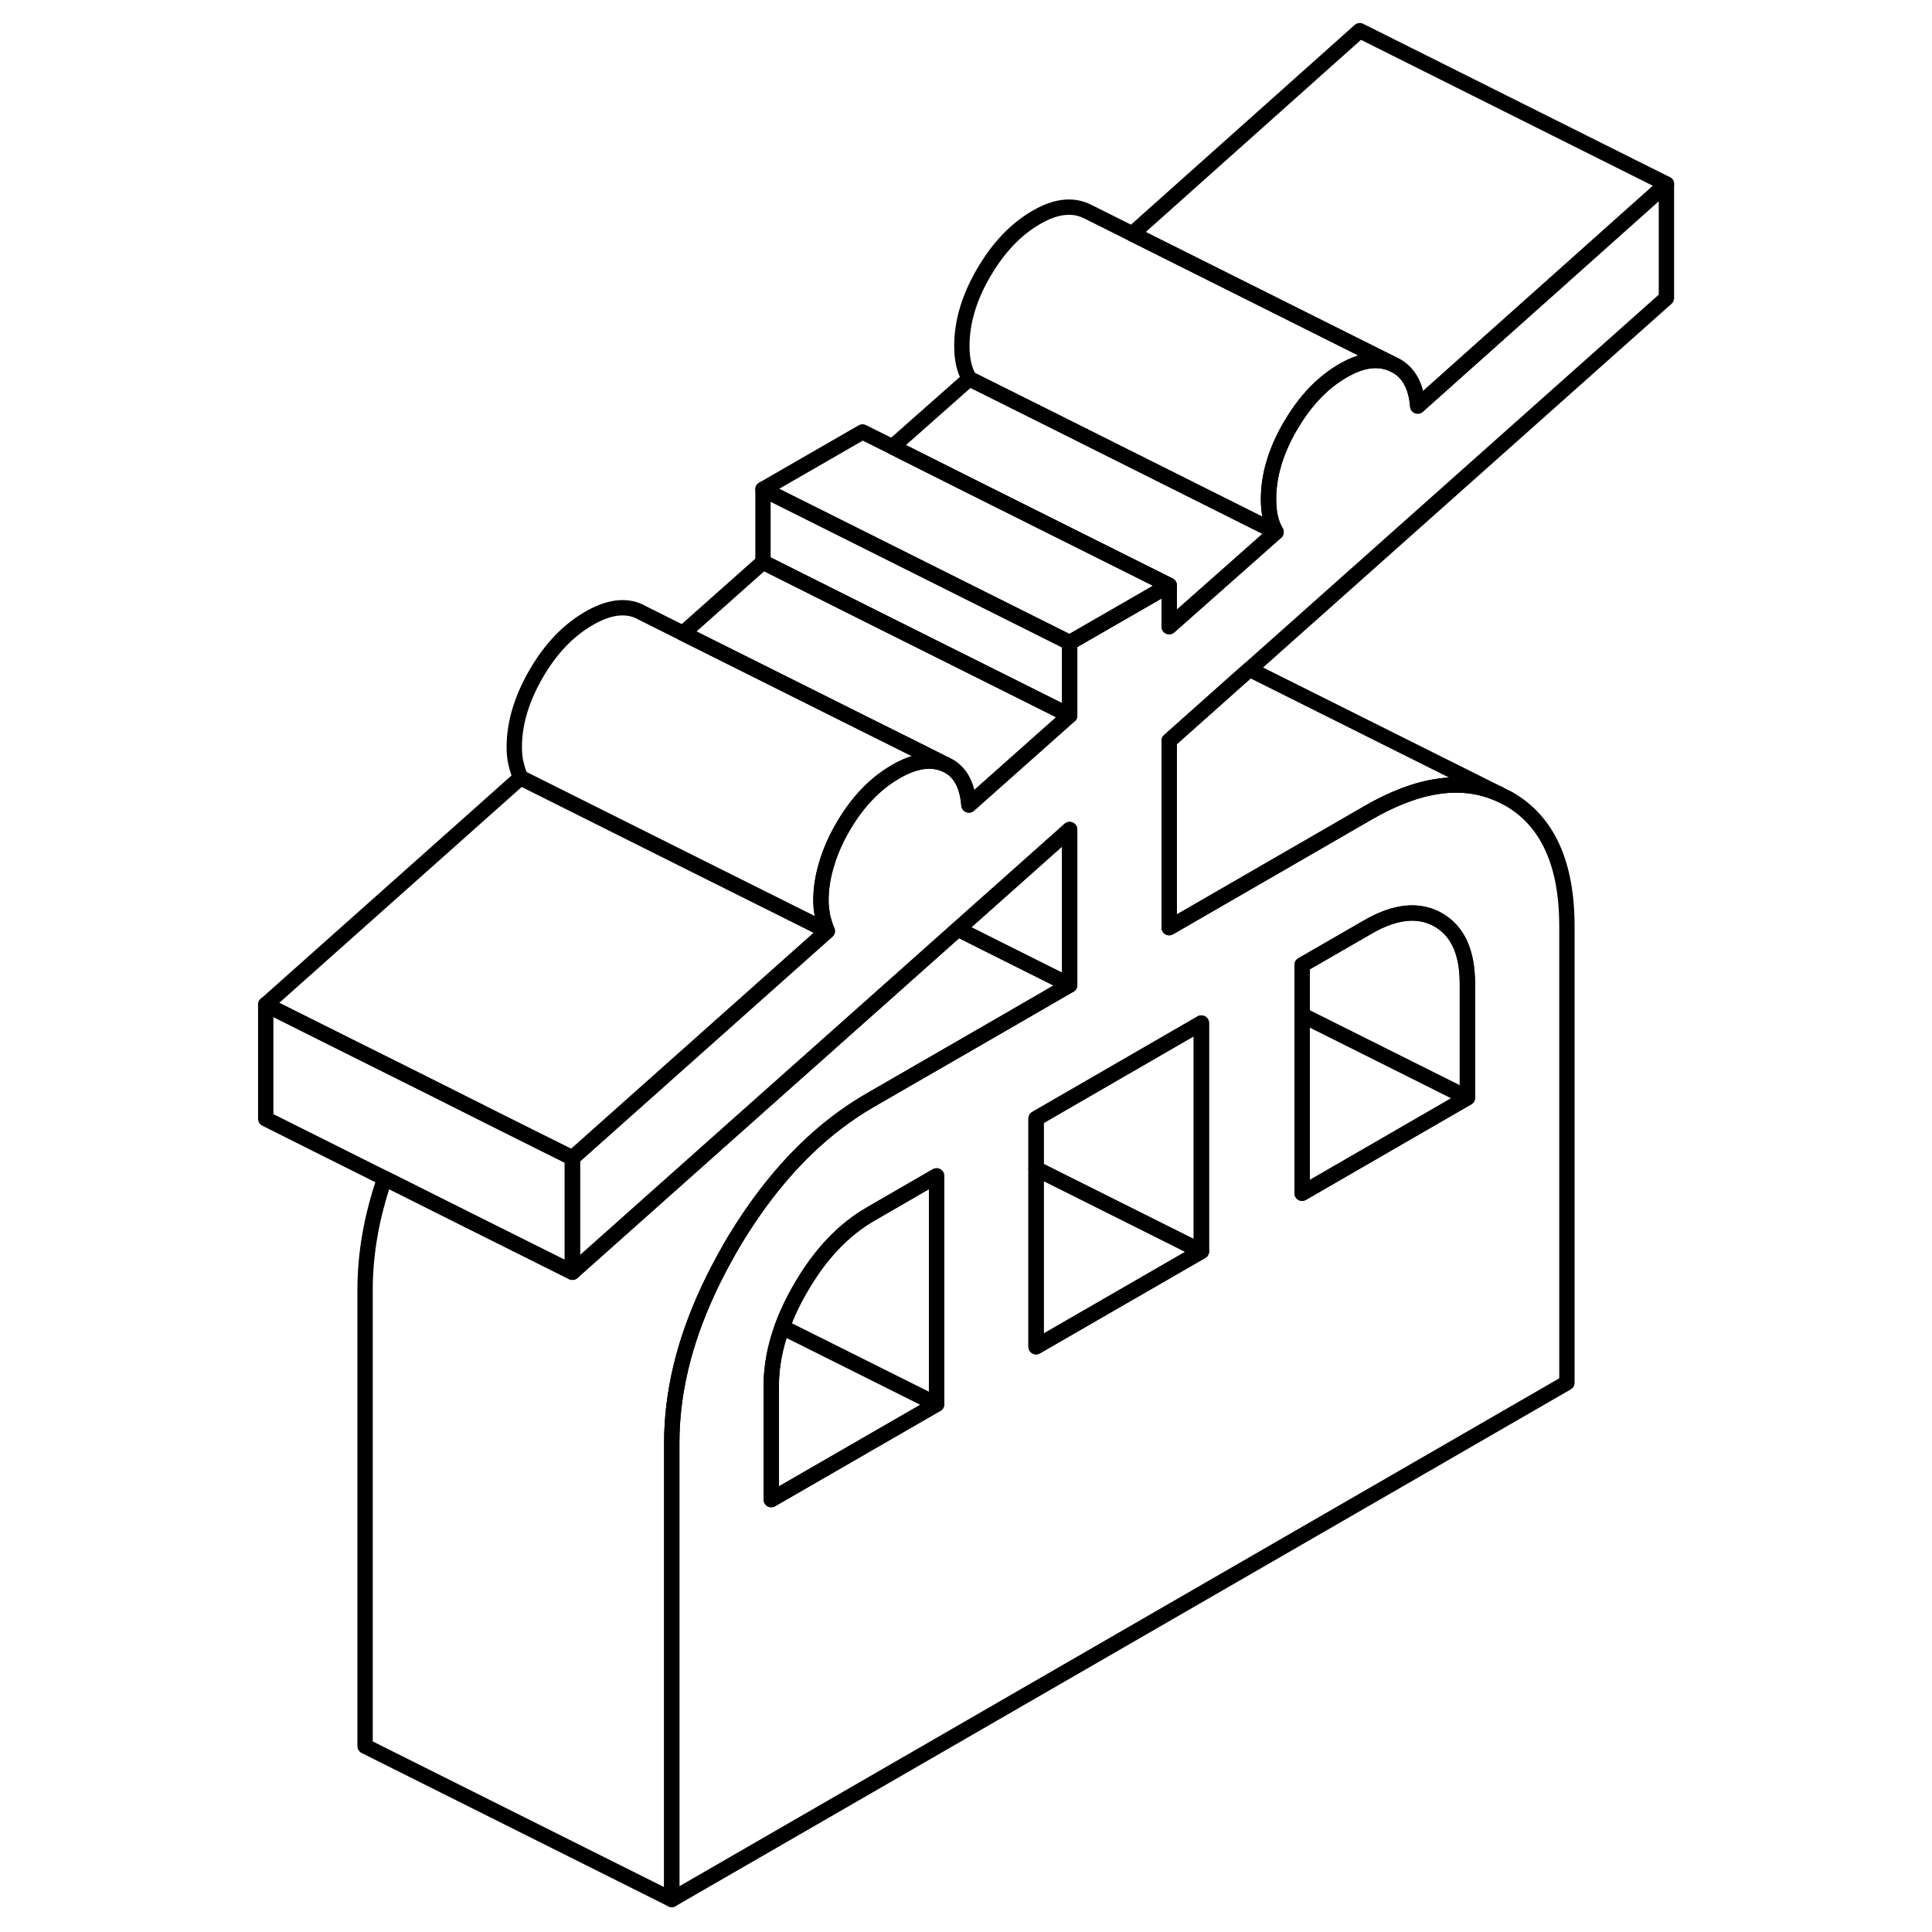 <svg viewBox="0 0 97 126" fill="none" xmlns="http://www.w3.org/2000/svg" height="48" width="48" stroke-width="1px"
     stroke-linecap="round" stroke-linejoin="round">
    <path d="M55.26 46.66L48.69 52.5C48.58 51.13 48.07 50.25 47.15 49.85L44.86 48.7L41.75 47.15L30.04 41.3L35.26 36.66L41.75 39.91L51.58 44.82L55.26 46.66Z" stroke="currentColor" stroke-linejoin="round"/>
    <path d="M39.45 60.72L33.07 66.4L26.58 72.18L22.83 75.52L18.2 73.21L13.46 70.83L8.19 68.2L2.83 65.52L19.45 50.72L31.19 56.59L38.1 60.04L39.45 60.72Z" stroke="currentColor" stroke-linejoin="round"/>
    <path d="M94.18 12L77.96 26.48C77.85 25.12 77.33 24.21 76.38 23.77L64.66 17.91L59.34 15.25L74.18 2L94.18 12Z" stroke="currentColor" stroke-linejoin="round"/>
    <path d="M55.26 41.91V46.66L51.58 44.82L41.75 39.91L35.26 36.66V31.91L55.26 41.91Z" stroke="currentColor" stroke-linejoin="round"/>
    <path d="M55.26 64.24L50.42 67.04L43.85 70.83L42.29 71.73C40.78 72.6 39.37 73.67 38.05 74.95C36.24 76.71 34.59 78.86 33.12 81.39C32.59 82.32 32.11 83.23 31.69 84.14C30.1 87.55 29.31 90.87 29.31 94.11V123.88L9.31 113.88V84.11C9.31 81.74 9.74 79.32 10.59 76.85L15.84 79.48L22.83 82.97L26.58 79.63L33.07 73.85L43.85 64.26L47.97 60.59L50.42 61.82L55.26 64.24Z" stroke="currentColor" stroke-linejoin="round"/>
    <path d="M66.23 44.32L66.99 43.65L94.18 19.44V12L77.96 26.48C77.85 25.12 77.33 24.21 76.38 23.77C75.43 23.32 74.34 23.45 73.1 24.17C71.74 24.95 70.6 26.16 69.65 27.79C68.7 29.42 68.23 31.01 68.23 32.56C68.23 33 68.27 33.39 68.35 33.75C68.43 34.11 68.56 34.42 68.72 34.7L61.75 40.87V38.17L55.26 41.91V46.66L48.69 52.5C48.58 51.13 48.07 50.25 47.15 49.85C46.23 49.45 45.15 49.61 43.91 50.33C42.56 51.11 41.41 52.31 40.46 53.95C40 54.75 39.65 55.54 39.42 56.32C39.17 57.13 39.04 57.93 39.04 58.72C39.04 58.99 39.06 59.24 39.1 59.47C39.11 59.61 39.14 59.74 39.17 59.86C39.25 60.18 39.34 60.47 39.45 60.72L33.07 66.4L26.58 72.18L22.83 75.52V82.97L26.58 79.63L33.07 73.85L43.85 64.26L47.97 60.59L50.42 58.41L55.26 54.1V64.24L50.42 67.04L43.85 70.83L42.29 71.73C40.78 72.6 39.37 73.67 38.05 74.95C36.24 76.71 34.59 78.86 33.12 81.39C32.59 82.32 32.11 83.23 31.69 84.14C30.1 87.55 29.31 90.87 29.31 94.11V123.88L87.69 90.18V60.4C87.69 56.31 86.42 53.54 83.88 52.09L83.28 51.79C80.86 50.7 78 51.11 74.72 53.01L67.69 57.07L61.75 60.5V48.31L66.23 44.32ZM46.58 91.58L35.8 97.8V90.36C35.8 89.12 36.04 87.85 36.51 86.55C36.81 85.72 37.21 84.87 37.71 84.01C38.98 81.81 40.5 80.2 42.29 79.17L46.58 76.69V91.58ZM70.42 62.93L74.72 60.45C76.5 59.42 78.03 59.27 79.3 59.99C80.57 60.72 81.2 62.1 81.2 64.15V71.59L70.42 77.82V62.93ZM63.85 66.72V81.61L53.07 87.83V72.95L63.85 66.72Z" stroke="currentColor" stroke-linejoin="round"/>
    <path d="M55.26 54.1V64.24L50.42 61.82L47.97 60.59L50.42 58.41L55.26 54.1Z" stroke="currentColor" stroke-linejoin="round"/>
    <path d="M81.2 71.59L70.42 77.82V66.2L81.2 71.59Z" stroke="currentColor" stroke-linejoin="round"/>
    <path d="M81.2 64.15V71.59L70.42 66.2V62.93L74.72 60.45C76.5 59.42 78.03 59.27 79.3 59.99C80.57 60.72 81.2 62.1 81.2 64.15Z" stroke="currentColor" stroke-linejoin="round"/>
    <path d="M63.85 81.61L53.07 87.83V76.22L63.85 81.61Z" stroke="currentColor" stroke-linejoin="round"/>
    <path d="M63.85 66.72V81.61L53.07 76.22V72.95L63.85 66.72Z" stroke="currentColor" stroke-linejoin="round"/>
    <path d="M46.58 91.58L35.8 97.8V90.36C35.8 89.12 36.04 87.85 36.51 86.55L46.58 91.58Z" stroke="currentColor" stroke-linejoin="round"/>
    <path d="M46.58 76.69V91.58L36.51 86.55C36.81 85.72 37.21 84.87 37.71 84.01C38.98 81.81 40.5 80.2 42.29 79.17L46.58 76.69Z" stroke="currentColor" stroke-linejoin="round"/>
    <path d="M76.38 23.77C75.43 23.32 74.34 23.45 73.1 24.17C71.74 24.95 70.6 26.16 69.65 27.79C68.7 29.42 68.23 31.01 68.23 32.56C68.23 33 68.27 33.39 68.35 33.75C68.43 34.11 68.56 34.42 68.72 34.7L54.05 27.36L48.72 24.7C48.56 24.42 48.43 24.11 48.35 23.75C48.27 23.39 48.23 23 48.23 22.56C48.23 21.01 48.7 19.42 49.65 17.79C50.6 16.16 51.74 14.95 53.1 14.17C54.34 13.45 55.43 13.32 56.38 13.77L59.34 15.25L64.66 17.91L76.38 23.77Z" stroke="currentColor" stroke-linejoin="round"/>
    <path d="M61.75 40.87V38.17L49.04 31.82L43.7 29.14L48.72 24.7L54.05 27.36L68.72 34.7L61.75 40.87Z" stroke="currentColor" stroke-linejoin="round"/>
    <path d="M61.75 38.17L55.26 41.91L35.26 31.91L41.75 28.17L43.7 29.14L49.04 31.82L61.75 38.17Z" stroke="currentColor" stroke-linejoin="round"/>
    <path d="M22.83 75.519V82.969L15.84 79.48L10.59 76.85L2.83 72.969V65.519L8.19 68.2L13.46 70.829L18.2 73.21L22.83 75.519Z" stroke="currentColor" stroke-linejoin="round"/>
    <path d="M47.15 49.85C46.23 49.45 45.15 49.61 43.91 50.33C42.56 51.11 41.41 52.31 40.46 53.95C40 54.75 39.65 55.54 39.42 56.32C39.17 57.13 39.04 57.93 39.04 58.72C39.04 58.99 39.06 59.24 39.1 59.47C39.11 59.61 39.14 59.74 39.17 59.86C39.25 60.18 39.34 60.47 39.45 60.72L38.1 60.04L31.19 56.59L19.45 50.72C19.34 50.47 19.25 50.18 19.17 49.86C19.08 49.53 19.04 49.15 19.04 48.72C19.04 47.17 19.52 45.58 20.46 43.95C21.41 42.31 22.56 41.11 23.91 40.33C25.15 39.61 26.23 39.45 27.15 39.85L27.48 40.02L30.04 41.3L41.75 47.15L44.86 48.7L47.15 49.85Z" stroke="currentColor" stroke-linejoin="round"/>
    <path d="M83.28 51.79C80.86 50.7 78 51.11 74.72 53.01L67.69 57.07L61.75 60.5V48.31L66.23 44.32L66.99 43.65L83.28 51.79Z" stroke="currentColor" stroke-linejoin="round"/>
</svg>